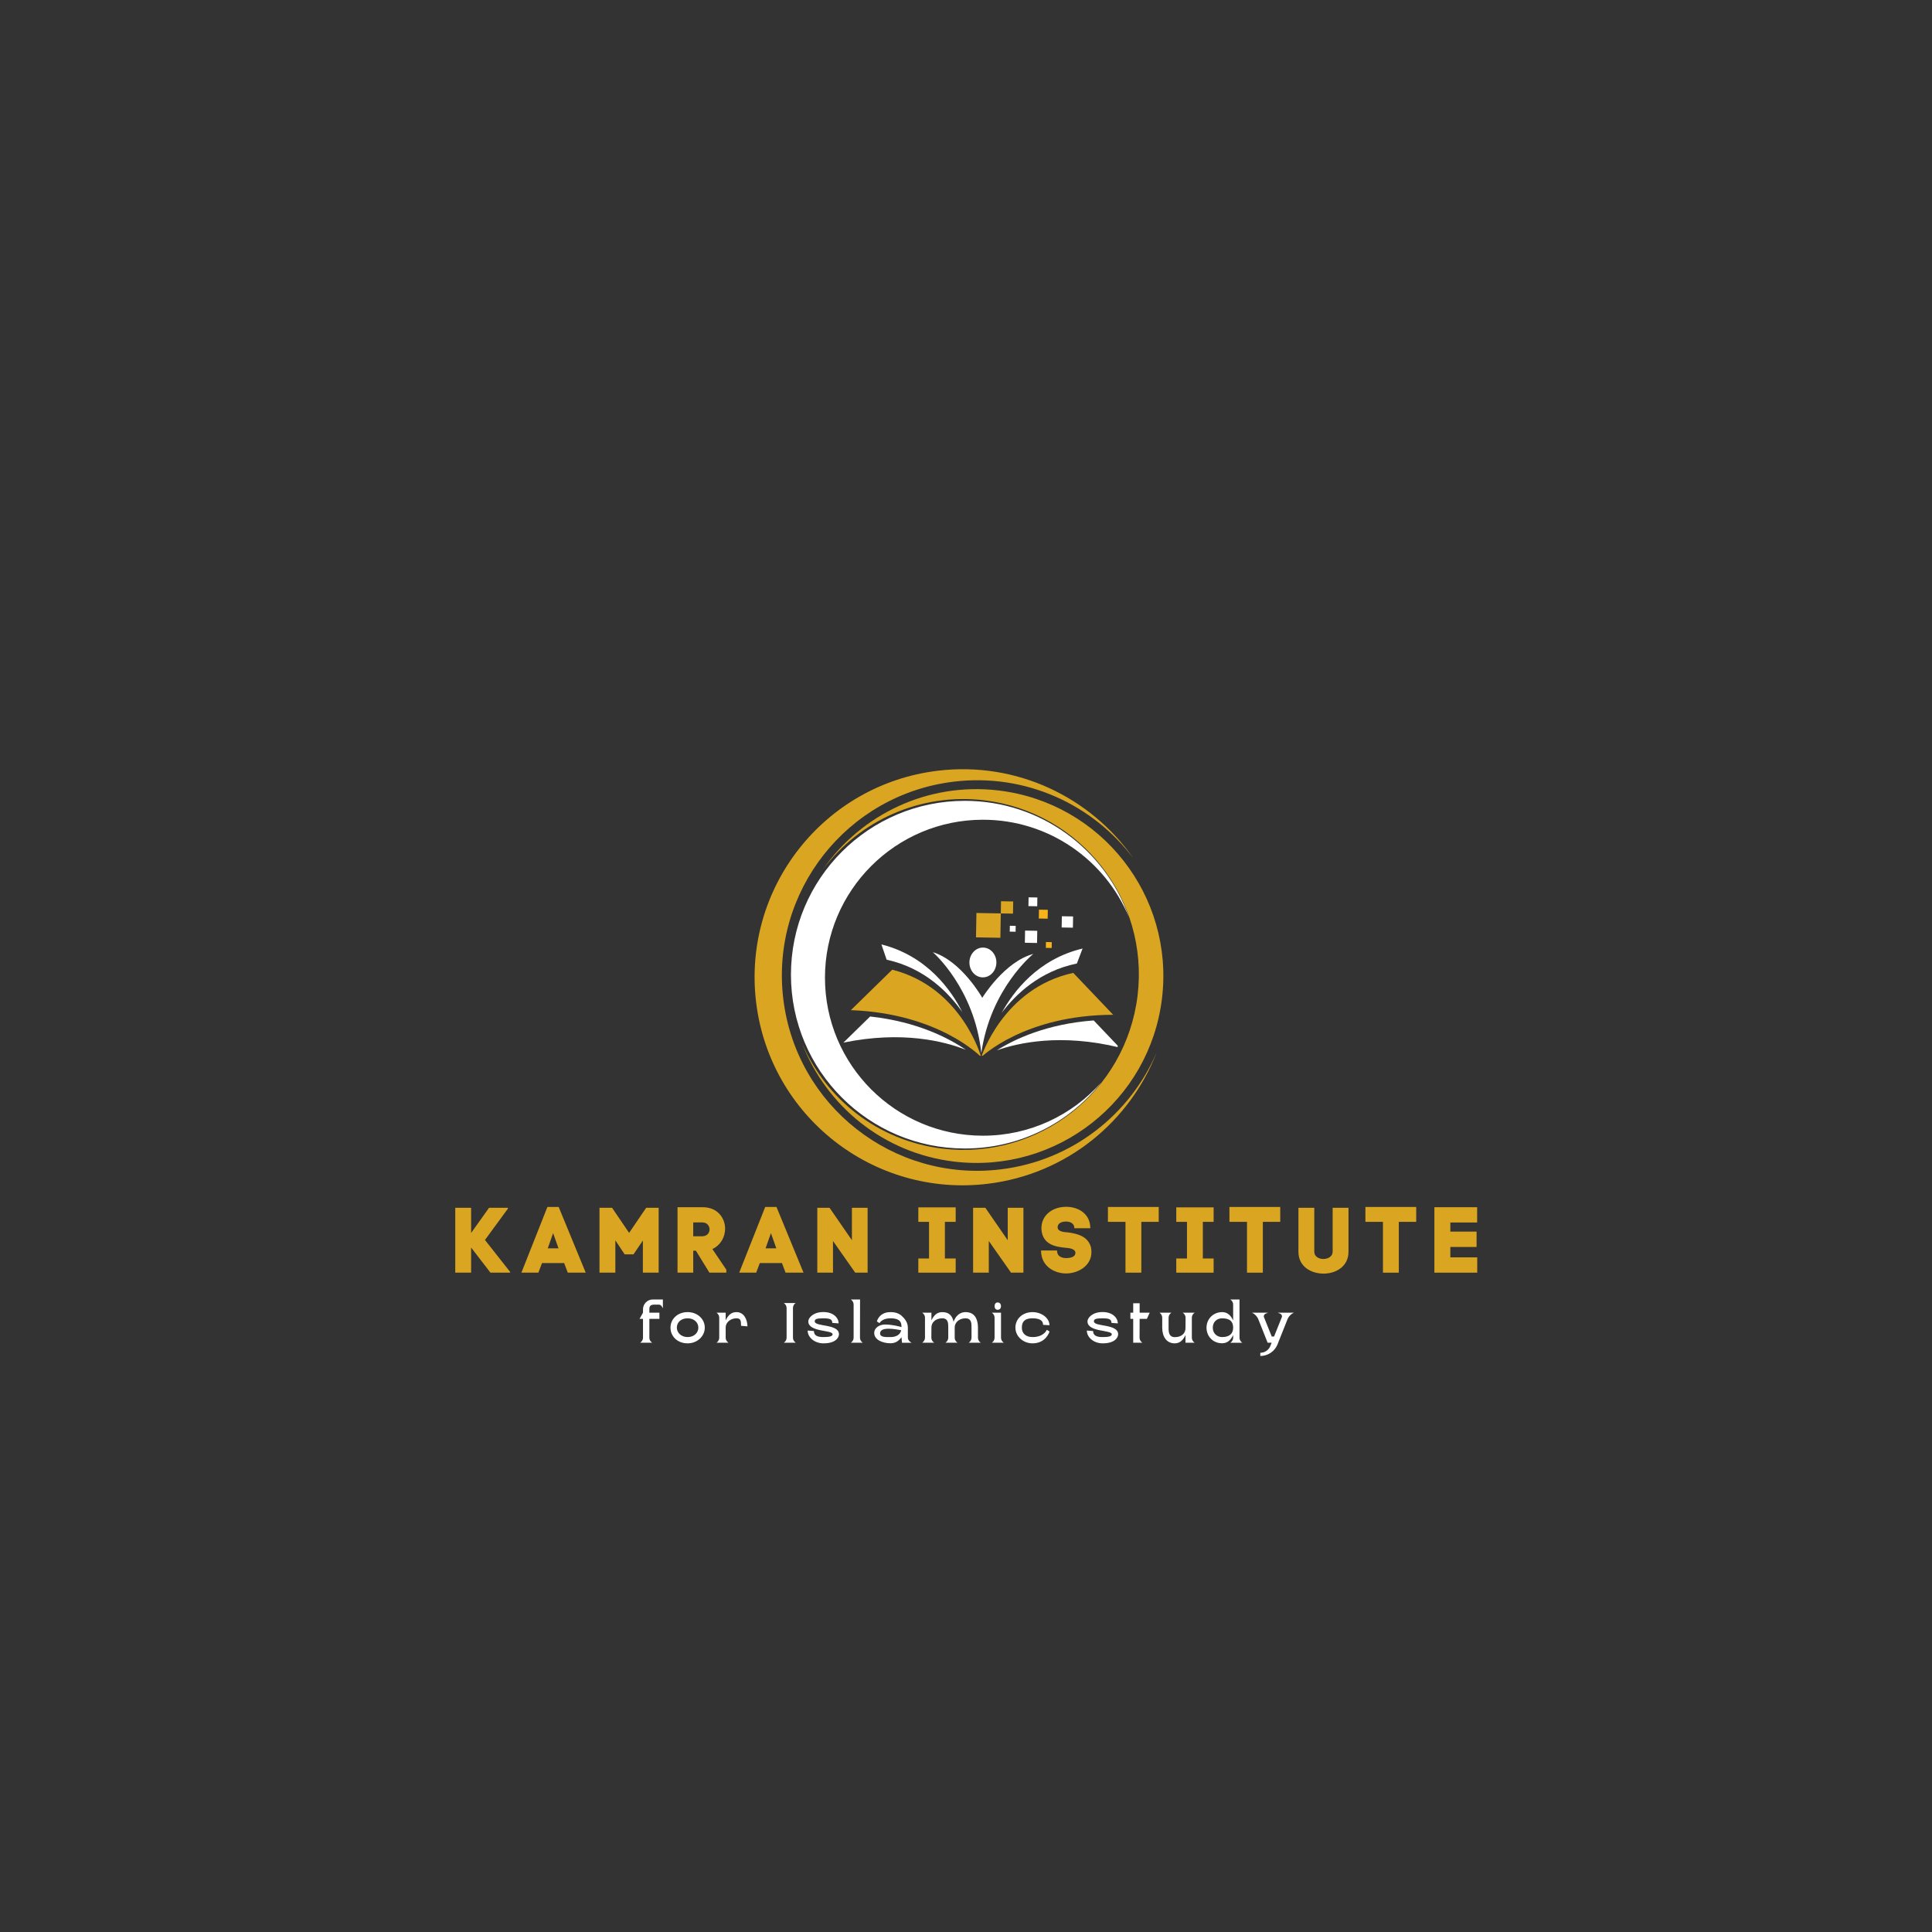 <svg xmlns="http://www.w3.org/2000/svg" xmlns:xlink="http://www.w3.org/1999/xlink" width="500" zoomAndPan="magnify" viewBox="0 0 375 375" height="500" preserveAspectRatio="xMidYMid meet" version="1.0"><rect x="0" y="0" width="375" height="375" fill="#333333" stroke="none"/><defs><g/><clipPath id="01cb50ad75"><path d="M 190.453 188.812 L 216.074 188.812 L 216.074 204.922 L 190.453 204.922 Z M 190.453 188.812 " clip-rule="nonzero"/></clipPath><clipPath id="a552bc5476"><path d="M 193.48 198.027 L 216.941 198.027 L 216.941 203.902 L 193.48 203.902 Z M 193.48 198.027 " clip-rule="nonzero"/></clipPath><clipPath id="1b9e3acb70"><path d="M 165.105 188.18 L 190.5 188.18 L 190.5 204.922 L 165.105 204.922 Z M 165.105 188.18 " clip-rule="nonzero"/></clipPath><clipPath id="e8ec2cc1bd"><path d="M 163.691 197 L 188 197 L 188 204 L 163.691 204 Z M 163.691 197 " clip-rule="nonzero"/></clipPath><clipPath id="8848b47081"><path d="M 181 184 L 201 184 L 201 204.922 L 181 204.922 Z M 181 184 " clip-rule="nonzero"/></clipPath><clipPath id="2118c0c780"><path d="M 194 174.172 L 197 174.172 L 197 178 L 194 178 Z M 194 174.172 " clip-rule="nonzero"/></clipPath><clipPath id="8133b465c7"><path d="M 199 174.172 L 202 174.172 L 202 176 L 199 176 Z M 199 174.172 " clip-rule="nonzero"/></clipPath><clipPath id="173aa71baf"><path d="M 155.633 153.098 L 225.809 153.098 L 225.809 225.781 L 155.633 225.781 Z M 155.633 153.098 " clip-rule="nonzero"/></clipPath><clipPath id="24fbbe8b89"><path d="M 146.465 149.305 L 224.609 149.305 L 224.609 230.074 L 146.465 230.074 Z M 146.465 149.305 " clip-rule="nonzero"/></clipPath></defs><g fill="#daa520" fill-opacity="1"><g transform="translate(87.427, 247.021)"><g><path d="M 7.766 0 L 11.578 0 L 11.578 -0.156 L 6.703 -6.344 L 11.156 -12.422 L 11.156 -12.594 L 7.5 -12.594 L 4.016 -7.703 L 4.016 -12.594 L 0.938 -12.594 L 0.938 0 L 4.016 0 L 4.016 -4.875 Z M 7.766 0 "/></g></g></g><g fill="#daa520" fill-opacity="1"><g transform="translate(101.063, 247.021)"><g><path d="M 5.188 -12.75 L 0.141 0 L 3.438 0 L 4.141 -1.859 L 8.438 -1.859 L 9.141 0 L 12.625 0 L 7.375 -12.75 Z M 6.297 -7.672 L 7.266 -4.938 L 7.344 -4.719 L 5.25 -4.719 L 5.359 -5 Z M 6.297 -7.672 "/></g></g></g><g fill="#daa520" fill-opacity="1"><g transform="translate(115.455, 247.021)"><g><path d="M 6.656 -7.719 L 3.344 -12.594 L 0.906 -12.594 L 0.906 0 L 3.984 0 L 3.984 -6.266 L 5.797 -3.547 L 7.5 -3.547 L 9.328 -6.234 L 9.328 0 L 12.391 0 L 12.391 -12.594 L 9.969 -12.594 Z M 6.656 -7.719 "/></g></g></g><g fill="#daa520" fill-opacity="1"><g transform="translate(130.602, 247.021)"><g><path d="M 5.797 -12.703 L 0.906 -12.703 L 0.906 0 L 3.953 0 L 3.953 -4.266 L 4.469 -4.266 L 7.094 0 L 10.375 0 L 10.375 -0.578 L 7.672 -4.578 C 9.328 -5.359 10.141 -6.984 10.141 -8.516 C 10.141 -10.609 8.672 -12.703 5.797 -12.703 Z M 5.719 -7.062 L 3.953 -7.062 L 3.953 -9.75 L 5.719 -9.75 C 6.656 -9.75 7.125 -9.047 7.125 -8.391 C 7.125 -7.734 6.641 -7.062 5.719 -7.062 Z M 5.719 -7.062 "/></g></g></g><g fill="#daa520" fill-opacity="1"><g transform="translate(143.339, 247.021)"><g><path d="M 5.188 -12.75 L 0.141 0 L 3.438 0 L 4.141 -1.859 L 8.438 -1.859 L 9.141 0 L 12.625 0 L 7.375 -12.75 Z M 6.297 -7.672 L 7.266 -4.938 L 7.344 -4.719 L 5.25 -4.719 L 5.359 -5 Z M 6.297 -7.672 "/></g></g></g><g fill="#daa520" fill-opacity="1"><g transform="translate(157.731, 247.021)"><g><path d="M 7.625 -12.594 L 7.625 -6.297 L 3.281 -12.594 L 0.906 -12.594 L 0.906 0 L 3.953 0 L 3.953 -6.141 L 8.266 0 L 10.672 0 L 10.672 -12.594 Z M 7.625 -12.594 "/></g></g></g><g fill="#daa520" fill-opacity="1"><g transform="translate(171.151, 247.021)"><g/></g></g><g fill="#daa520" fill-opacity="1"><g transform="translate(177.466, 247.021)"><g><path d="M 8.031 0 L 8.031 -2.75 L 5.938 -2.75 L 5.938 -9.859 L 8.031 -9.859 L 8.031 -12.672 L 0.781 -12.672 L 0.781 -9.859 L 2.859 -9.859 L 2.859 -2.75 L 0.781 -2.75 L 0.781 0 Z M 8.031 0 "/></g></g></g><g fill="#daa520" fill-opacity="1"><g transform="translate(187.973, 247.021)"><g><path d="M 7.625 -12.594 L 7.625 -6.297 L 3.281 -12.594 L 0.906 -12.594 L 0.906 0 L 3.953 0 L 3.953 -6.141 L 8.266 0 L 10.672 0 L 10.672 -12.594 Z M 7.625 -12.594 "/></g></g></g><g fill="#daa520" fill-opacity="1"><g transform="translate(201.393, 247.021)"><g><path d="M 7.141 -8.625 L 10.234 -8.625 C 10.234 -11.516 7.812 -12.781 5.562 -12.781 C 2.875 -12.781 0.609 -11.125 0.75 -8.359 L 0.75 -8.375 C 0.984 -5.469 3.406 -5.016 5.438 -4.828 C 5.906 -4.766 7.344 -4.734 7.344 -3.828 C 7.344 -3.109 6.531 -2.828 5.531 -2.828 C 4.828 -2.828 3.781 -3.062 3.781 -4.297 L 0.672 -4.297 C 0.672 -1.094 3.453 0.156 5.516 0.156 C 7.906 0.156 10.453 -1.344 10.453 -3.984 C 10.453 -4.25 10.422 -4.578 10.375 -4.859 C 9.828 -7.125 7.578 -7.594 5.797 -7.828 C 5.375 -7.859 3.891 -7.891 3.891 -8.812 C 3.891 -9.5 4.547 -9.922 5.516 -9.922 C 6.469 -9.922 7.141 -9.469 7.141 -8.625 Z M 7.141 -8.625 "/></g></g></g><g fill="#daa520" fill-opacity="1"><g transform="translate(214.454, 247.021)"><g><path d="M 10.453 -12.75 L 0.594 -12.75 L 0.594 -9.859 L 4 -9.859 L 4 0 L 7.078 0 L 7.078 -9.859 L 10.453 -9.859 Z M 10.453 -12.75 "/></g></g></g><g fill="#daa520" fill-opacity="1"><g transform="translate(227.533, 247.021)"><g><path d="M 8.031 0 L 8.031 -2.75 L 5.938 -2.75 L 5.938 -9.859 L 8.031 -9.859 L 8.031 -12.672 L 0.781 -12.672 L 0.781 -9.859 L 2.859 -9.859 L 2.859 -2.75 L 0.781 -2.75 L 0.781 0 Z M 8.031 0 "/></g></g></g><g fill="#daa520" fill-opacity="1"><g transform="translate(238.039, 247.021)"><g><path d="M 10.453 -12.75 L 0.594 -12.75 L 0.594 -9.859 L 4 -9.859 L 4 0 L 7.078 0 L 7.078 -9.859 L 10.453 -9.859 Z M 10.453 -12.75 "/></g></g></g><g fill="#daa520" fill-opacity="1"><g transform="translate(251.118, 247.021)"><g><path d="M 5.797 0.188 C 8.203 0.188 10.625 -1.219 10.625 -4.047 L 10.625 -12.594 L 7.547 -12.594 L 7.547 -4.062 C 7.547 -3.125 6.641 -2.656 5.734 -2.656 C 4.859 -2.656 3.984 -3.125 3.984 -4.062 L 3.984 -12.594 L 0.906 -12.594 L 0.906 -4.047 C 0.906 -1.188 3.344 0.188 5.797 0.188 Z M 5.797 0.188 "/></g></g></g><g fill="#daa520" fill-opacity="1"><g transform="translate(264.43, 247.021)"><g><path d="M 10.453 -12.75 L 0.594 -12.75 L 0.594 -9.859 L 4 -9.859 L 4 0 L 7.078 0 L 7.078 -9.859 L 10.453 -9.859 Z M 10.453 -12.75 "/></g></g></g><g fill="#daa520" fill-opacity="1"><g transform="translate(277.509, 247.021)"><g><path d="M 0.906 -12.703 L 0.906 0 L 9.219 0 L 9.219 -2.969 L 4 -2.969 L 4 -4.984 L 9.094 -4.984 L 9.094 -7.969 L 4 -7.969 L 4 -9.734 L 9.203 -9.734 L 9.203 -12.703 Z M 0.906 -12.703 "/></g></g></g><g fill="#ffffff" fill-opacity="1"><g transform="translate(123.852, 260.618)"><g><path d="M 2.859 -8.391 C 1.797 -8.391 0.953 -7.531 0.953 -6.484 L 0.953 -5.828 L 0.281 -4.625 L 0.953 -4.625 L 0.953 -0.984 C 0.953 -0.312 0.391 0 0.391 0 L 2.734 0 C 2.734 0 2.188 -0.312 2.188 -0.984 L 2.188 -4.625 L 4.141 -4.625 L 4.141 -5.828 L 2.188 -5.828 L 2.188 -6.547 C 2.188 -7.234 2.547 -7.391 3.234 -7.391 L 4 -7.391 C 4.453 -7.391 4.672 -7 4.812 -6.656 L 4.812 -8.391 Z M 2.859 -8.391 "/></g></g></g><g fill="#ffffff" fill-opacity="1"><g transform="translate(129.767, 260.618)"><g><path d="M 3.703 -5.938 C 1.734 -5.938 0.375 -4.594 0.375 -2.922 C 0.375 -1.25 1.703 0.125 3.703 0.125 C 5.562 0.125 7.031 -1.25 7.031 -2.922 C 7.031 -4.594 5.609 -5.938 3.703 -5.938 Z M 3.703 -1.094 C 2.375 -1.094 1.609 -2.016 1.609 -2.922 C 1.609 -3.922 2.375 -4.734 3.703 -4.734 C 5.016 -4.734 5.781 -3.875 5.781 -2.922 C 5.781 -1.984 5.016 -1.094 3.703 -1.094 Z M 3.703 -1.094 "/></g></g></g><g fill="#ffffff" fill-opacity="1"><g transform="translate(138.759, 260.618)"><g><path d="M 4.188 -5.938 C 3.141 -5.938 2.562 -5.297 2.094 -4.344 L 2.094 -5.828 L 0.312 -5.828 C 0.312 -5.828 0.844 -5.5 0.844 -4.844 L 0.844 -0.984 C 0.844 -0.312 0.312 0 0.312 0 L 2.641 0 C 2.641 0 2.094 -0.312 2.094 -0.984 L 2.094 -2.984 C 2.094 -3.891 2.984 -4.734 4.188 -4.734 C 5 -4.734 5.078 -4.297 5.078 -3.281 L 6.328 -3.172 C 6.281 -4.703 5.531 -5.938 4.188 -5.938 Z M 4.188 -5.938 "/></g></g></g><g fill="#ffffff" fill-opacity="1"><g transform="translate(146.928, 260.618)"><g/></g></g><g fill="#ffffff" fill-opacity="1"><g transform="translate(151.82, 260.618)"><g><path d="M 2.094 -6.703 C 2.094 -7.453 2.641 -7.703 2.641 -7.703 L 0.312 -7.703 C 0.312 -7.703 0.859 -7.375 0.859 -6.703 L 0.859 -0.984 C 0.859 -0.312 0.312 0 0.312 0 L 2.641 0 C 2.641 0 2.094 -0.312 2.094 -0.984 Z M 2.094 -6.703 "/></g></g></g><g fill="#ffffff" fill-opacity="1"><g transform="translate(156.372, 260.618)"><g><path d="M 1.766 -4.141 C 1.766 -4.562 2.094 -4.734 3.438 -4.734 C 4.781 -4.734 5.172 -4.516 5.172 -3.844 L 6.406 -3.75 C 6.406 -4.781 5.438 -5.953 3.438 -5.953 C 1.422 -5.953 0.516 -4.781 0.516 -4.141 C 0.516 -2.016 5.234 -2.516 5.234 -1.641 C 5.234 -1.25 4.656 -1.094 3.469 -1.094 C 2.422 -1.094 1.609 -1.312 1.609 -2.266 L 0.391 -2.359 C 0.391 -1.062 1.703 0.125 3.469 0.125 C 5.906 0.125 6.469 -1.062 6.469 -1.641 C 6.469 -3.719 1.766 -3.047 1.766 -4.141 Z M 1.766 -4.141 "/></g></g></g><g fill="#ffffff" fill-opacity="1"><g transform="translate(164.859, 260.618)"><g><path d="M 0.281 0 L 2.609 0 C 2.609 0 2.062 -0.312 2.062 -0.984 L 2.078 -8.391 L 0.281 -8.391 C 0.281 -8.391 0.828 -8.062 0.828 -7.406 L 0.828 -0.984 C 0.828 -0.312 0.281 0 0.281 0 Z M 0.281 0 "/></g></g></g><g fill="#ffffff" fill-opacity="1"><g transform="translate(169.356, 260.618)"><g><path d="M 6.859 -0.984 L 6.859 -2.922 C 6.859 -3.953 6.219 -4.703 5.672 -5.203 C 5.109 -5.703 4.438 -5.938 3.484 -5.938 C 1.25 -5.938 0.844 -4.125 0.844 -4.125 L 1.359 -3.797 C 1.359 -3.797 1.781 -4.734 3.484 -4.734 C 4.828 -4.734 5.625 -4.375 5.625 -3.109 L 5.625 -3.031 C 5.156 -3.172 3.766 -3.531 2.438 -3.531 C 1.344 -3.531 0.328 -2.891 0.328 -1.906 C 0.328 -0.453 2.141 0.109 3.484 0.109 C 4.484 0.109 5.062 -0.344 5.625 -1.062 L 5.719 0.016 L 7.609 0.016 C 7.609 0.016 6.859 -0.312 6.859 -0.984 Z M 3.484 -1.094 C 2.547 -1.094 1.469 -1.031 1.469 -1.812 C 1.469 -3.25 4.703 -2.578 5.562 -2.422 C 5.406 -1.609 4.656 -1.094 3.484 -1.094 Z M 3.484 -1.094 "/></g></g></g><g fill="#ffffff" fill-opacity="1"><g transform="translate(178.712, 260.618)"><g><path d="M 9.312 0 L 11.656 0 C 11.656 0 11.109 -0.312 11.109 -0.984 L 11.109 -2.969 C 11.094 -4.625 10.453 -5.938 8.703 -5.938 C 7.562 -5.938 6.781 -5.172 6.375 -4.078 C 6.141 -5.172 5.547 -5.938 4.188 -5.938 C 3.141 -5.938 2.547 -5.297 2.078 -4.344 L 2.078 -5.828 L 0.281 -5.828 C 0.281 -5.828 0.828 -5.516 0.828 -4.844 L 0.828 -0.984 C 0.828 -0.328 0.281 0 0.281 0 L 2.625 0 C 2.625 0 2.062 -0.312 2.062 -0.984 L 2.078 -2.984 C 2.078 -3.891 2.844 -4.734 4.188 -4.734 C 5.297 -4.734 5.344 -3.812 5.344 -3.078 L 5.344 -0.984 C 5.344 -0.328 4.797 0 4.797 0 L 7.141 0 C 7.141 0 6.594 -0.312 6.594 -0.984 L 6.594 -2.969 C 6.594 -2.969 6.594 -2.969 6.594 -2.984 C 6.594 -3.844 7.375 -4.734 8.703 -4.734 C 9.797 -4.734 9.859 -3.859 9.859 -3.078 L 9.859 -0.984 C 9.859 -0.328 9.312 0 9.312 0 Z M 9.312 0 "/></g></g></g><g fill="#ffffff" fill-opacity="1"><g transform="translate(192.201, 260.618)"><g><path d="M 0.312 0 L 2.641 0 C 2.641 0 2.094 -0.312 2.094 -0.984 L 2.094 -5.828 L 0.312 -5.828 C 0.312 -5.828 0.844 -5.5 0.844 -4.844 L 0.844 -0.984 C 0.844 -0.312 0.312 0 0.312 0 Z M 1.438 -6.391 C 1.875 -6.391 2.094 -6.703 2.094 -7.094 C 2.094 -7.484 1.875 -7.812 1.438 -7.812 C 1.047 -7.812 0.844 -7.484 0.844 -7.094 C 0.844 -6.703 1.047 -6.391 1.438 -6.391 Z M 1.438 -6.391 "/></g></g></g><g fill="#ffffff" fill-opacity="1"><g transform="translate(196.731, 260.618)"><g><path d="M 6.453 -2.5 C 6.453 -2.5 5.906 -1.094 3.688 -1.094 C 2.406 -1.094 1.609 -1.781 1.609 -2.922 C 1.609 -4.141 2.234 -4.734 3.656 -4.734 C 4.984 -4.734 5.734 -4.359 5.734 -3.469 L 6.969 -3.391 C 6.969 -4.812 5.391 -5.938 3.688 -5.938 C 1.703 -5.938 0.359 -4.594 0.359 -2.922 C 0.359 -1.25 1.844 0.125 3.688 0.125 C 6.328 0.125 6.984 -2.172 6.984 -2.172 Z M 6.453 -2.5 "/></g></g></g><g fill="#ffffff" fill-opacity="1"><g transform="translate(205.668, 260.618)"><g/></g></g><g fill="#ffffff" fill-opacity="1"><g transform="translate(210.561, 260.618)"><g><path d="M 1.766 -4.141 C 1.766 -4.562 2.094 -4.734 3.438 -4.734 C 4.781 -4.734 5.172 -4.516 5.172 -3.844 L 6.406 -3.75 C 6.406 -4.781 5.438 -5.953 3.438 -5.953 C 1.422 -5.953 0.516 -4.781 0.516 -4.141 C 0.516 -2.016 5.234 -2.516 5.234 -1.641 C 5.234 -1.25 4.656 -1.094 3.469 -1.094 C 2.422 -1.094 1.609 -1.312 1.609 -2.266 L 0.391 -2.359 C 0.391 -1.062 1.703 0.125 3.469 0.125 C 5.906 0.125 6.469 -1.062 6.469 -1.641 C 6.469 -3.719 1.766 -3.047 1.766 -4.141 Z M 1.766 -4.141 "/></g></g></g><g fill="#ffffff" fill-opacity="1"><g transform="translate(219.048, 260.618)"><g><path d="M 3.562 -4.625 L 4.109 -5.828 L 2.156 -5.828 L 2.156 -7.656 L 0.906 -7.656 L 0.906 -5.828 L 0.359 -5.828 L 0.359 -4.625 L 0.906 -4.625 L 0.906 0 L 2.688 0 C 2.688 0 2.141 -0.312 2.141 -0.984 L 2.156 -4.625 Z M 3.562 -4.625 "/></g></g></g><g fill="#ffffff" fill-opacity="1"><g transform="translate(224.853, 260.618)"><g><path d="M 6.484 -0.984 L 6.484 -4.844 C 6.484 -5.5 7.031 -5.828 7.031 -5.828 L 4.703 -5.828 C 4.703 -5.828 5.266 -5.5 5.266 -4.844 L 5.25 -2.828 C 5.25 -1.906 4.594 -1.078 3.156 -1.078 C 2.125 -1.078 1.969 -1.953 1.969 -2.734 L 1.969 -4.844 C 1.969 -5.5 2.516 -5.828 2.516 -5.828 L 0.203 -5.828 C 0.203 -5.828 0.734 -5.5 0.734 -4.844 L 0.734 -2.859 C 0.75 -1.203 1.547 0.125 3.156 0.125 C 4.203 0.125 4.781 -0.531 5.25 -1.469 L 5.25 0 L 7.031 0 C 7.031 0 6.484 -0.312 6.484 -0.984 Z M 6.484 -0.984 "/></g></g></g><g fill="#ffffff" fill-opacity="1"><g transform="translate(233.791, 260.618)"><g><path d="M 5 0.016 L 7.344 0.016 C 7.344 0.016 6.797 -0.312 6.797 -0.984 L 6.797 -8.391 L 5 -8.391 C 5 -8.391 5.562 -8.062 5.562 -7.406 L 5.562 -4.328 C 5.094 -5.297 4.484 -5.938 3.422 -5.938 C 1.688 -5.938 0.391 -4.594 0.391 -2.922 C 0.391 -1.25 1.625 0.109 3.422 0.109 C 4.484 0.109 5.094 -0.531 5.562 -1.484 C 5.562 -1.172 5.562 -0.984 5.562 -0.984 C 5.562 -0.312 5 0.016 5 0.016 Z M 3.422 -1.094 C 2.406 -1.094 1.609 -1.828 1.609 -2.922 C 1.609 -3.984 2.359 -4.734 3.422 -4.734 C 4.984 -4.734 5.562 -4.047 5.562 -2.922 C 5.562 -1.906 5 -1.094 3.422 -1.094 Z M 3.422 -1.094 "/></g></g></g><g fill="#ffffff" fill-opacity="1"><g transform="translate(243.015, 260.618)"><g><path d="M 5 -5.828 L 5.484 -5.625 C 5.75 -5.516 5.891 -5.203 5.781 -4.938 L 4.281 -1.203 L 3.828 -1.203 L 2.328 -4.938 C 2.219 -5.203 2.359 -5.516 2.625 -5.625 L 3.109 -5.828 L 0 -5.828 C 0.562 -5.562 1 -5.109 1.234 -4.516 L 3.031 0 L 3.812 0 L 3.562 0.625 C 3.25 1.438 2.469 1.953 1.609 1.953 L 1.609 2.578 C 3.094 2.578 4.422 1.672 4.969 0.297 L 5.078 0.016 L 5.078 0 L 6.875 -4.516 C 7.109 -5.109 7.547 -5.562 8.125 -5.828 Z M 5 -5.828 "/></g></g></g><g clip-path="url(#01cb50ad75)"><path fill="#daa520" d="M 208.32 188.836 L 216.066 196.969 C 198.824 197.004 190.457 205.191 190.457 205.191 C 190.457 205.191 194.688 191.777 208.32 188.836 " fill-opacity="1" fill-rule="nonzero"/></g><g clip-path="url(#a552bc5476)"><path fill="#ffffff" d="M 217.289 203.32 C 205.941 200.555 197.652 202.395 193.488 203.871 C 196.875 201.727 203.109 198.746 212.285 198.066 L 217.289 203.32 " fill-opacity="1" fill-rule="nonzero"/></g><g clip-path="url(#1b9e3acb70)"><path fill="#daa520" d="M 173.18 188.215 L 165.152 196.07 C 182.383 196.715 190.457 205.191 190.457 205.191 C 190.457 205.191 186.699 191.637 173.18 188.215 " fill-opacity="1" fill-rule="nonzero"/></g><g clip-path="url(#e8ec2cc1bd)"><path fill="#ffffff" d="M 163.707 202.375 C 175.145 200.012 183.363 202.145 187.473 203.766 C 184.164 201.5 178.039 198.305 168.891 197.301 L 163.707 202.375 " fill-opacity="1" fill-rule="nonzero"/></g><path fill="#ffffff" d="M 210.129 184.109 L 209.016 187.02 C 201.816 188.477 197.113 193.023 194.43 196.586 C 196.699 192.461 201.469 186.16 210.129 184.109 " fill-opacity="1" fill-rule="nonzero"/><path fill="#ffffff" d="M 171.082 183.309 L 172.094 186.273 C 179.5 187.887 184.18 192.719 186.785 196.453 C 184.629 192.176 179.961 185.555 171.082 183.309 " fill-opacity="1" fill-rule="nonzero"/><g clip-path="url(#8848b47081)"><path fill="#ffffff" d="M 190.66 193.672 C 190.66 193.672 186.633 186.52 181.062 184.816 C 181.062 184.816 189.121 191.762 190.473 204.395 C 192.266 191.816 200.562 185.16 200.562 185.16 C 194.934 186.668 190.66 193.672 190.66 193.672 " fill-opacity="1" fill-rule="nonzero"/></g><path fill="#ffffff" d="M 193.398 186.863 C 193.426 185.266 192.277 183.949 190.832 183.926 C 189.387 183.898 188.191 185.176 188.164 186.77 C 188.137 188.367 189.285 189.684 190.73 189.707 C 192.176 189.734 193.367 188.461 193.398 186.863 " fill-opacity="1" fill-rule="nonzero"/><path fill="#daa520" d="M 194.254 177.293 L 189.523 177.211 L 189.441 181.941 L 194.172 182.023 L 194.254 177.293 " fill-opacity="1" fill-rule="nonzero"/><g clip-path="url(#2118c0c780)"><path fill="#daa520" d="M 196.66 174.973 L 194.297 174.93 L 194.254 177.293 L 196.621 177.336 L 196.66 174.973 " fill-opacity="1" fill-rule="nonzero"/></g><path fill="#ffffff" d="M 201.332 180.668 L 198.965 180.625 L 198.926 182.988 L 201.289 183.031 L 201.332 180.668 " fill-opacity="1" fill-rule="nonzero"/><path fill="#ffffff" d="M 197.148 179.711 L 196.012 179.691 L 195.988 180.828 L 197.125 180.848 L 197.148 179.711 " fill-opacity="1" fill-rule="nonzero"/><path fill="#ffffff" d="M 208.285 177.879 L 206.105 177.844 L 206.066 180.023 L 208.25 180.062 L 208.285 177.879 " fill-opacity="1" fill-rule="nonzero"/><path fill="#f8b31a" d="M 204.152 182.867 L 203.016 182.848 L 202.996 183.984 L 204.133 184.004 L 204.152 182.867 " fill-opacity="1" fill-rule="nonzero"/><g clip-path="url(#8133b465c7)"><path fill="#ffffff" d="M 201.352 174.203 L 199.648 174.172 L 199.617 175.875 L 201.324 175.906 L 201.352 174.203 " fill-opacity="1" fill-rule="nonzero"/></g><path fill="#f8b31a" d="M 203.383 176.594 L 201.66 176.562 L 201.629 178.285 L 203.352 178.316 L 203.383 176.594 " fill-opacity="1" fill-rule="nonzero"/><path fill="#ffffff" d="M 190.789 220.438 C 173.855 220.438 160.125 206.707 160.125 189.773 C 160.125 172.84 173.855 159.109 190.789 159.109 C 203.551 159.109 214.492 166.91 219.109 178 C 214.496 164.863 201.98 155.441 187.266 155.441 C 168.633 155.441 153.523 170.547 153.523 189.184 C 153.523 207.816 168.633 222.922 187.266 222.922 C 197.984 222.922 207.535 217.926 213.715 210.133 C 208.098 216.453 199.91 220.438 190.789 220.438 " fill-opacity="1" fill-rule="nonzero"/><g clip-path="url(#173aa71baf)"><path fill="#daa520" d="M 191.07 155.34 C 209.742 157.59 223.051 174.547 220.805 193.215 C 218.555 211.887 201.598 225.195 182.93 222.949 C 170.414 221.441 160.309 213.324 155.68 202.512 C 160.363 214.617 171.406 223.805 185.191 225.465 C 205.082 227.859 223.148 213.676 225.543 193.785 C 227.938 173.895 213.758 155.828 193.867 153.434 C 180.082 151.773 167.172 158.078 159.75 168.727 C 166.812 159.32 178.555 153.836 191.07 155.34 " fill-opacity="1" fill-rule="nonzero"/></g><g clip-path="url(#24fbbe8b89)"><path fill="#daa520" d="M 185.133 151.719 C 164.352 154.223 149.531 173.098 152.035 193.883 C 154.539 214.664 173.414 229.48 194.195 226.977 C 208.129 225.301 219.379 216.266 224.527 204.227 C 219.316 217.703 207.023 227.93 191.68 229.777 C 169.539 232.445 149.426 216.656 146.758 194.516 C 144.094 172.375 159.879 152.266 182.023 149.598 C 197.367 147.75 211.734 154.766 220 166.617 C 212.137 156.148 199.062 150.043 185.133 151.719 " fill-opacity="1" fill-rule="nonzero"/></g></svg>